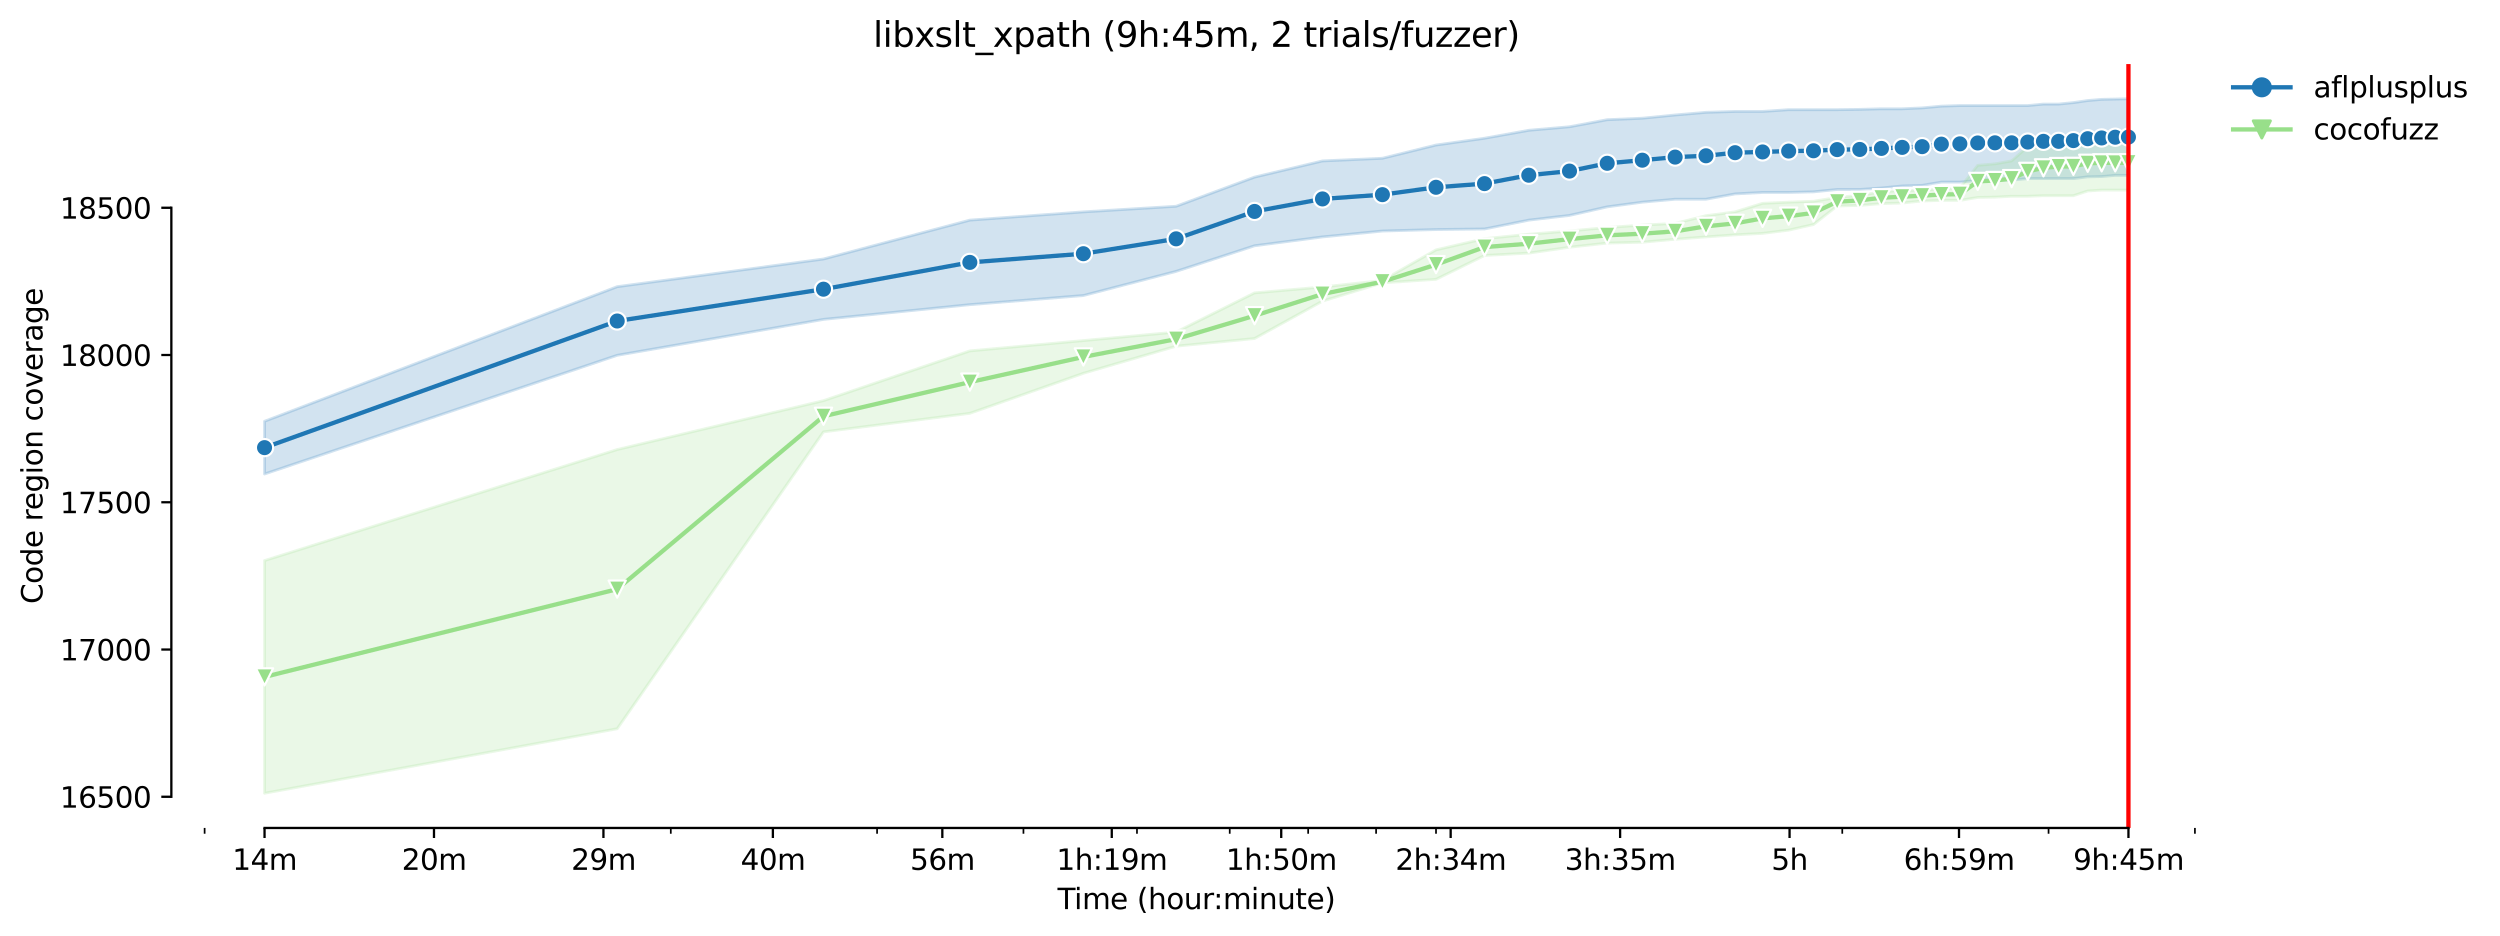<?xml version="1.0" encoding="utf-8" standalone="no"?>
<!DOCTYPE svg PUBLIC "-//W3C//DTD SVG 1.1//EN"
  "http://www.w3.org/Graphics/SVG/1.1/DTD/svg11.dtd">
<svg height="325.986pt" version="1.1" viewBox="0 0 870.904 325.986" width="870.904pt" xmlns="http://www.w3.org/2000/svg" xmlns:xlink="http://www.w3.org/1999/xlink">
 <defs>
  <style type="text/css">*{stroke-linecap:butt;stroke-linejoin:round;}</style>
 </defs>
 <g id="figure_1">
  <g id="patch_1">
   <path d="M 0 325.986 
L 870.904 325.986 
L 870.904 0 
L 0 0 
z
" style="fill:#ffffff;"/>
  </g>
  <g id="axes_1">
   <g id="patch_2">
    <path d="M 59.691 288.43 
L 773.931 288.43 
L 773.931 22.318 
L 59.691 22.318 
z
" style="fill:#ffffff;"/>
   </g>
   <g id="PolyCollection_1">
    <defs>
     <path d="M 92.156 -179.23 
L 92.156 -160.866 
L 215.006 -202.212 
L 286.868 -214.728 
L 337.855 -219.858 
L 377.404 -223.039 
L 409.717 -231.451 
L 437.038 -240.377 
L 460.705 -243.455 
L 481.58 -245.507 
L 500.253 -246.02 
L 517.146 -246.225 
L 532.567 -249.303 
L 546.753 -250.944 
L 559.888 -253.92 
L 572.116 -255.561 
L 583.554 -256.587 
L 594.299 -256.587 
L 604.429 -258.434 
L 614.012 -258.947 
L 623.103 -258.947 
L 631.75 -259.152 
L 639.995 -259.973 
L 647.873 -259.973 
L 655.416 -260.486 
L 662.652 -261.204 
L 669.603 -261.409 
L 676.292 -262.538 
L 682.737 -262.538 
L 688.957 -263.153 
L 694.965 -263.256 
L 700.777 -263.256 
L 706.404 -263.769 
L 711.857 -263.769 
L 717.148 -263.769 
L 722.286 -263.769 
L 727.279 -264.384 
L 732.135 -264.487 
L 736.861 -264.897 
L 741.465 -264.897 
L 741.465 -291.572 
L 741.465 -291.572 
L 736.861 -291.47 
L 732.135 -291.367 
L 727.279 -290.957 
L 722.286 -290.239 
L 717.148 -289.726 
L 711.857 -289.726 
L 706.404 -289.213 
L 700.777 -289.213 
L 694.965 -289.213 
L 688.957 -289.213 
L 682.737 -289.213 
L 676.292 -289.007 
L 669.603 -288.392 
L 662.652 -288.084 
L 655.416 -288.084 
L 647.873 -287.879 
L 639.995 -287.776 
L 631.75 -287.776 
L 623.103 -287.776 
L 614.012 -287.161 
L 604.429 -287.161 
L 594.299 -286.853 
L 583.554 -285.93 
L 572.116 -284.801 
L 559.888 -284.288 
L 546.753 -281.826 
L 532.567 -280.595 
L 517.146 -277.824 
L 500.253 -275.465 
L 481.58 -270.848 
L 460.705 -269.925 
L 437.038 -264.282 
L 409.717 -254.125 
L 377.404 -252.176 
L 337.855 -249.303 
L 286.868 -235.76 
L 215.006 -226.116 
L 92.156 -179.23 
z
" id="mfafe25fb66" style="stroke:#1f77b4;stroke-opacity:0.2;"/>
    </defs>
    <g clip-path="url(#pd3dbb20599)">
     <use style="fill:#1f77b4;fill-opacity:0.2;stroke:#1f77b4;stroke-opacity:0.2;" x="0" xlink:href="#mfafe25fb66" y="325.986"/>
    </g>
   </g>
   <g id="PolyCollection_2">
    <defs>
     <path d="M 92.156 -130.703 
L 92.156 -49.652 
L 215.006 -72.121 
L 286.868 -175.537 
L 337.855 -182 
L 377.404 -195.953 
L 409.717 -205.392 
L 437.038 -208.06 
L 460.705 -221.089 
L 481.58 -227.45 
L 500.253 -228.681 
L 517.146 -236.991 
L 532.567 -237.812 
L 546.753 -239.864 
L 559.888 -241.3 
L 572.116 -241.608 
L 583.554 -242.634 
L 594.299 -243.455 
L 604.429 -244.173 
L 614.012 -244.686 
L 623.103 -245.815 
L 631.75 -247.764 
L 639.995 -254.228 
L 647.873 -254.433 
L 655.416 -255.048 
L 662.652 -255.253 
L 669.603 -255.972 
L 676.292 -256.177 
L 682.737 -256.177 
L 688.957 -257.203 
L 694.965 -257.305 
L 700.777 -257.613 
L 706.404 -257.613 
L 711.857 -257.818 
L 717.148 -257.818 
L 722.286 -257.818 
L 727.279 -259.46 
L 732.135 -259.768 
L 736.861 -259.768 
L 741.465 -259.768 
L 741.465 -278.85 
L 741.465 -278.85 
L 736.861 -278.748 
L 732.135 -278.748 
L 727.279 -278.748 
L 722.286 -278.235 
L 717.148 -278.132 
L 711.857 -277.209 
L 706.404 -274.952 
L 700.777 -269.925 
L 694.965 -268.899 
L 688.957 -268.386 
L 682.737 -260.486 
L 676.292 -260.281 
L 669.603 -259.665 
L 662.652 -259.665 
L 655.416 -259.152 
L 647.873 -257.921 
L 639.995 -257.203 
L 631.75 -255.869 
L 623.103 -255.561 
L 614.012 -255.151 
L 604.429 -252.176 
L 594.299 -250.842 
L 583.554 -248.174 
L 572.116 -247.559 
L 559.888 -246.738 
L 546.753 -245.507 
L 532.567 -244.378 
L 517.146 -242.839 
L 500.253 -238.941 
L 481.58 -228.271 
L 460.705 -226.014 
L 437.038 -223.962 
L 409.717 -210.317 
L 377.404 -207.341 
L 337.855 -203.751 
L 286.868 -186.412 
L 215.006 -169.381 
L 92.156 -130.703 
z
" id="m1e13f6f306" style="stroke:#98df8a;stroke-opacity:0.2;"/>
    </defs>
    <g clip-path="url(#pd3dbb20599)">
     <use style="fill:#98df8a;fill-opacity:0.2;stroke:#98df8a;stroke-opacity:0.2;" x="0" xlink:href="#m1e13f6f306" y="325.986"/>
    </g>
   </g>
   <g id="matplotlib.axis_1">
    <g id="xtick_1">
     <g id="line2d_1">
      <defs>
       <path d="M 0 0 
L 0 3.5 
" id="m4ca63a2139" style="stroke:#000000;stroke-width:0.8;"/>
      </defs>
      <g>
       <use style="stroke:#000000;stroke-width:0.8;" x="92.156" xlink:href="#m4ca63a2139" y="288.43"/>
      </g>
     </g>
     <g id="text_1">
      <!-- 14m -->
      <g transform="translate(80.923 303.029)scale(0.1 -0.1)">
       <defs>
        <path d="M 794 531 
L 1825 531 
L 1825 4091 
L 703 3866 
L 703 4441 
L 1819 4666 
L 2450 4666 
L 2450 531 
L 3481 531 
L 3481 0 
L 794 0 
L 794 531 
z
" id="DejaVuSans-31" transform="scale(0.016)"/>
        <path d="M 2419 4116 
L 825 1625 
L 2419 1625 
L 2419 4116 
z
M 2253 4666 
L 3047 4666 
L 3047 1625 
L 3713 1625 
L 3713 1100 
L 3047 1100 
L 3047 0 
L 2419 0 
L 2419 1100 
L 313 1100 
L 313 1709 
L 2253 4666 
z
" id="DejaVuSans-34" transform="scale(0.016)"/>
        <path d="M 3328 2828 
Q 3544 3216 3844 3400 
Q 4144 3584 4550 3584 
Q 5097 3584 5394 3201 
Q 5691 2819 5691 2113 
L 5691 0 
L 5113 0 
L 5113 2094 
Q 5113 2597 4934 2840 
Q 4756 3084 4391 3084 
Q 3944 3084 3684 2787 
Q 3425 2491 3425 1978 
L 3425 0 
L 2847 0 
L 2847 2094 
Q 2847 2600 2669 2842 
Q 2491 3084 2119 3084 
Q 1678 3084 1418 2786 
Q 1159 2488 1159 1978 
L 1159 0 
L 581 0 
L 581 3500 
L 1159 3500 
L 1159 2956 
Q 1356 3278 1631 3431 
Q 1906 3584 2284 3584 
Q 2666 3584 2933 3390 
Q 3200 3197 3328 2828 
z
" id="DejaVuSans-6d" transform="scale(0.016)"/>
       </defs>
       <use xlink:href="#DejaVuSans-31"/>
       <use x="63.623" xlink:href="#DejaVuSans-34"/>
       <use x="127.246" xlink:href="#DejaVuSans-6d"/>
      </g>
     </g>
    </g>
    <g id="xtick_2">
     <g id="line2d_2">
      <g>
       <use style="stroke:#000000;stroke-width:0.8;" x="151.185" xlink:href="#m4ca63a2139" y="288.43"/>
      </g>
     </g>
     <g id="text_2">
      <!-- 20m -->
      <g transform="translate(139.952 303.029)scale(0.1 -0.1)">
       <defs>
        <path d="M 1228 531 
L 3431 531 
L 3431 0 
L 469 0 
L 469 531 
Q 828 903 1448 1529 
Q 2069 2156 2228 2338 
Q 2531 2678 2651 2914 
Q 2772 3150 2772 3378 
Q 2772 3750 2511 3984 
Q 2250 4219 1831 4219 
Q 1534 4219 1204 4116 
Q 875 4013 500 3803 
L 500 4441 
Q 881 4594 1212 4672 
Q 1544 4750 1819 4750 
Q 2544 4750 2975 4387 
Q 3406 4025 3406 3419 
Q 3406 3131 3298 2873 
Q 3191 2616 2906 2266 
Q 2828 2175 2409 1742 
Q 1991 1309 1228 531 
z
" id="DejaVuSans-32" transform="scale(0.016)"/>
        <path d="M 2034 4250 
Q 1547 4250 1301 3770 
Q 1056 3291 1056 2328 
Q 1056 1369 1301 889 
Q 1547 409 2034 409 
Q 2525 409 2770 889 
Q 3016 1369 3016 2328 
Q 3016 3291 2770 3770 
Q 2525 4250 2034 4250 
z
M 2034 4750 
Q 2819 4750 3233 4129 
Q 3647 3509 3647 2328 
Q 3647 1150 3233 529 
Q 2819 -91 2034 -91 
Q 1250 -91 836 529 
Q 422 1150 422 2328 
Q 422 3509 836 4129 
Q 1250 4750 2034 4750 
z
" id="DejaVuSans-30" transform="scale(0.016)"/>
       </defs>
       <use xlink:href="#DejaVuSans-32"/>
       <use x="63.623" xlink:href="#DejaVuSans-30"/>
       <use x="127.246" xlink:href="#DejaVuSans-6d"/>
      </g>
     </g>
    </g>
    <g id="xtick_3">
     <g id="line2d_3">
      <g>
       <use style="stroke:#000000;stroke-width:0.8;" x="210.213" xlink:href="#m4ca63a2139" y="288.43"/>
      </g>
     </g>
     <g id="text_3">
      <!-- 29m -->
      <g transform="translate(198.98 303.029)scale(0.1 -0.1)">
       <defs>
        <path d="M 703 97 
L 703 672 
Q 941 559 1184 500 
Q 1428 441 1663 441 
Q 2288 441 2617 861 
Q 2947 1281 2994 2138 
Q 2813 1869 2534 1725 
Q 2256 1581 1919 1581 
Q 1219 1581 811 2004 
Q 403 2428 403 3163 
Q 403 3881 828 4315 
Q 1253 4750 1959 4750 
Q 2769 4750 3195 4129 
Q 3622 3509 3622 2328 
Q 3622 1225 3098 567 
Q 2575 -91 1691 -91 
Q 1453 -91 1209 -44 
Q 966 3 703 97 
z
M 1959 2075 
Q 2384 2075 2632 2365 
Q 2881 2656 2881 3163 
Q 2881 3666 2632 3958 
Q 2384 4250 1959 4250 
Q 1534 4250 1286 3958 
Q 1038 3666 1038 3163 
Q 1038 2656 1286 2365 
Q 1534 2075 1959 2075 
z
" id="DejaVuSans-39" transform="scale(0.016)"/>
       </defs>
       <use xlink:href="#DejaVuSans-32"/>
       <use x="63.623" xlink:href="#DejaVuSans-39"/>
       <use x="127.246" xlink:href="#DejaVuSans-6d"/>
      </g>
     </g>
    </g>
    <g id="xtick_4">
     <g id="line2d_4">
      <g>
       <use style="stroke:#000000;stroke-width:0.8;" x="269.242" xlink:href="#m4ca63a2139" y="288.43"/>
      </g>
     </g>
     <g id="text_4">
      <!-- 40m -->
      <g transform="translate(258.009 303.029)scale(0.1 -0.1)">
       <use xlink:href="#DejaVuSans-34"/>
       <use x="63.623" xlink:href="#DejaVuSans-30"/>
       <use x="127.246" xlink:href="#DejaVuSans-6d"/>
      </g>
     </g>
    </g>
    <g id="xtick_5">
     <g id="line2d_5">
      <g>
       <use style="stroke:#000000;stroke-width:0.8;" x="328.27" xlink:href="#m4ca63a2139" y="288.43"/>
      </g>
     </g>
     <g id="text_5">
      <!-- 56m -->
      <g transform="translate(317.038 303.029)scale(0.1 -0.1)">
       <defs>
        <path d="M 691 4666 
L 3169 4666 
L 3169 4134 
L 1269 4134 
L 1269 2991 
Q 1406 3038 1543 3061 
Q 1681 3084 1819 3084 
Q 2600 3084 3056 2656 
Q 3513 2228 3513 1497 
Q 3513 744 3044 326 
Q 2575 -91 1722 -91 
Q 1428 -91 1123 -41 
Q 819 9 494 109 
L 494 744 
Q 775 591 1075 516 
Q 1375 441 1709 441 
Q 2250 441 2565 725 
Q 2881 1009 2881 1497 
Q 2881 1984 2565 2268 
Q 2250 2553 1709 2553 
Q 1456 2553 1204 2497 
Q 953 2441 691 2322 
L 691 4666 
z
" id="DejaVuSans-35" transform="scale(0.016)"/>
        <path d="M 2113 2584 
Q 1688 2584 1439 2293 
Q 1191 2003 1191 1497 
Q 1191 994 1439 701 
Q 1688 409 2113 409 
Q 2538 409 2786 701 
Q 3034 994 3034 1497 
Q 3034 2003 2786 2293 
Q 2538 2584 2113 2584 
z
M 3366 4563 
L 3366 3988 
Q 3128 4100 2886 4159 
Q 2644 4219 2406 4219 
Q 1781 4219 1451 3797 
Q 1122 3375 1075 2522 
Q 1259 2794 1537 2939 
Q 1816 3084 2150 3084 
Q 2853 3084 3261 2657 
Q 3669 2231 3669 1497 
Q 3669 778 3244 343 
Q 2819 -91 2113 -91 
Q 1303 -91 875 529 
Q 447 1150 447 2328 
Q 447 3434 972 4092 
Q 1497 4750 2381 4750 
Q 2619 4750 2861 4703 
Q 3103 4656 3366 4563 
z
" id="DejaVuSans-36" transform="scale(0.016)"/>
       </defs>
       <use xlink:href="#DejaVuSans-35"/>
       <use x="63.623" xlink:href="#DejaVuSans-36"/>
       <use x="127.246" xlink:href="#DejaVuSans-6d"/>
      </g>
     </g>
    </g>
    <g id="xtick_6">
     <g id="line2d_6">
      <g>
       <use style="stroke:#000000;stroke-width:0.8;" x="387.299" xlink:href="#m4ca63a2139" y="288.43"/>
      </g>
     </g>
     <g id="text_6">
      <!-- 1h:19m -->
      <g transform="translate(368.032 303.029)scale(0.1 -0.1)">
       <defs>
        <path d="M 3513 2113 
L 3513 0 
L 2938 0 
L 2938 2094 
Q 2938 2591 2744 2837 
Q 2550 3084 2163 3084 
Q 1697 3084 1428 2787 
Q 1159 2491 1159 1978 
L 1159 0 
L 581 0 
L 581 4863 
L 1159 4863 
L 1159 2956 
Q 1366 3272 1645 3428 
Q 1925 3584 2291 3584 
Q 2894 3584 3203 3211 
Q 3513 2838 3513 2113 
z
" id="DejaVuSans-68" transform="scale(0.016)"/>
        <path d="M 750 794 
L 1409 794 
L 1409 0 
L 750 0 
L 750 794 
z
M 750 3309 
L 1409 3309 
L 1409 2516 
L 750 2516 
L 750 3309 
z
" id="DejaVuSans-3a" transform="scale(0.016)"/>
       </defs>
       <use xlink:href="#DejaVuSans-31"/>
       <use x="63.623" xlink:href="#DejaVuSans-68"/>
       <use x="127.002" xlink:href="#DejaVuSans-3a"/>
       <use x="160.693" xlink:href="#DejaVuSans-31"/>
       <use x="224.316" xlink:href="#DejaVuSans-39"/>
       <use x="287.939" xlink:href="#DejaVuSans-6d"/>
      </g>
     </g>
    </g>
    <g id="xtick_7">
     <g id="line2d_7">
      <g>
       <use style="stroke:#000000;stroke-width:0.8;" x="446.327" xlink:href="#m4ca63a2139" y="288.43"/>
      </g>
     </g>
     <g id="text_7">
      <!-- 1h:50m -->
      <g transform="translate(427.06 303.029)scale(0.1 -0.1)">
       <use xlink:href="#DejaVuSans-31"/>
       <use x="63.623" xlink:href="#DejaVuSans-68"/>
       <use x="127.002" xlink:href="#DejaVuSans-3a"/>
       <use x="160.693" xlink:href="#DejaVuSans-35"/>
       <use x="224.316" xlink:href="#DejaVuSans-30"/>
       <use x="287.939" xlink:href="#DejaVuSans-6d"/>
      </g>
     </g>
    </g>
    <g id="xtick_8">
     <g id="line2d_8">
      <g>
       <use style="stroke:#000000;stroke-width:0.8;" x="505.356" xlink:href="#m4ca63a2139" y="288.43"/>
      </g>
     </g>
     <g id="text_8">
      <!-- 2h:34m -->
      <g transform="translate(486.089 303.029)scale(0.1 -0.1)">
       <defs>
        <path d="M 2597 2516 
Q 3050 2419 3304 2112 
Q 3559 1806 3559 1356 
Q 3559 666 3084 287 
Q 2609 -91 1734 -91 
Q 1441 -91 1130 -33 
Q 819 25 488 141 
L 488 750 
Q 750 597 1062 519 
Q 1375 441 1716 441 
Q 2309 441 2620 675 
Q 2931 909 2931 1356 
Q 2931 1769 2642 2001 
Q 2353 2234 1838 2234 
L 1294 2234 
L 1294 2753 
L 1863 2753 
Q 2328 2753 2575 2939 
Q 2822 3125 2822 3475 
Q 2822 3834 2567 4026 
Q 2313 4219 1838 4219 
Q 1578 4219 1281 4162 
Q 984 4106 628 3988 
L 628 4550 
Q 988 4650 1302 4700 
Q 1616 4750 1894 4750 
Q 2613 4750 3031 4423 
Q 3450 4097 3450 3541 
Q 3450 3153 3228 2886 
Q 3006 2619 2597 2516 
z
" id="DejaVuSans-33" transform="scale(0.016)"/>
       </defs>
       <use xlink:href="#DejaVuSans-32"/>
       <use x="63.623" xlink:href="#DejaVuSans-68"/>
       <use x="127.002" xlink:href="#DejaVuSans-3a"/>
       <use x="160.693" xlink:href="#DejaVuSans-33"/>
       <use x="224.316" xlink:href="#DejaVuSans-34"/>
       <use x="287.939" xlink:href="#DejaVuSans-6d"/>
      </g>
     </g>
    </g>
    <g id="xtick_9">
     <g id="line2d_9">
      <g>
       <use style="stroke:#000000;stroke-width:0.8;" x="564.385" xlink:href="#m4ca63a2139" y="288.43"/>
      </g>
     </g>
     <g id="text_9">
      <!-- 3h:35m -->
      <g transform="translate(545.117 303.029)scale(0.1 -0.1)">
       <use xlink:href="#DejaVuSans-33"/>
       <use x="63.623" xlink:href="#DejaVuSans-68"/>
       <use x="127.002" xlink:href="#DejaVuSans-3a"/>
       <use x="160.693" xlink:href="#DejaVuSans-33"/>
       <use x="224.316" xlink:href="#DejaVuSans-35"/>
       <use x="287.939" xlink:href="#DejaVuSans-6d"/>
      </g>
     </g>
    </g>
    <g id="xtick_10">
     <g id="line2d_10">
      <g>
       <use style="stroke:#000000;stroke-width:0.8;" x="623.413" xlink:href="#m4ca63a2139" y="288.43"/>
      </g>
     </g>
     <g id="text_10">
      <!-- 5h -->
      <g transform="translate(617.063 303.029)scale(0.1 -0.1)">
       <use xlink:href="#DejaVuSans-35"/>
       <use x="63.623" xlink:href="#DejaVuSans-68"/>
      </g>
     </g>
    </g>
    <g id="xtick_11">
     <g id="line2d_11">
      <g>
       <use style="stroke:#000000;stroke-width:0.8;" x="682.442" xlink:href="#m4ca63a2139" y="288.43"/>
      </g>
     </g>
     <g id="text_11">
      <!-- 6h:59m -->
      <g transform="translate(663.174 303.029)scale(0.1 -0.1)">
       <use xlink:href="#DejaVuSans-36"/>
       <use x="63.623" xlink:href="#DejaVuSans-68"/>
       <use x="127.002" xlink:href="#DejaVuSans-3a"/>
       <use x="160.693" xlink:href="#DejaVuSans-35"/>
       <use x="224.316" xlink:href="#DejaVuSans-39"/>
       <use x="287.939" xlink:href="#DejaVuSans-6d"/>
      </g>
     </g>
    </g>
    <g id="xtick_12">
     <g id="line2d_12">
      <g>
       <use style="stroke:#000000;stroke-width:0.8;" x="741.47" xlink:href="#m4ca63a2139" y="288.43"/>
      </g>
     </g>
     <g id="text_12">
      <!-- 9h:45m -->
      <g transform="translate(722.203 303.029)scale(0.1 -0.1)">
       <use xlink:href="#DejaVuSans-39"/>
       <use x="63.623" xlink:href="#DejaVuSans-68"/>
       <use x="127.002" xlink:href="#DejaVuSans-3a"/>
       <use x="160.693" xlink:href="#DejaVuSans-34"/>
       <use x="224.316" xlink:href="#DejaVuSans-35"/>
       <use x="287.939" xlink:href="#DejaVuSans-6d"/>
      </g>
     </g>
    </g>
    <g id="xtick_13">
     <g id="line2d_13">
      <defs>
       <path d="M 0 0 
L 0 2 
" id="m3ba134fbb2" style="stroke:#000000;stroke-width:0.6;"/>
      </defs>
      <g>
       <use style="stroke:#000000;stroke-width:0.6;" x="71.281" xlink:href="#m3ba134fbb2" y="288.43"/>
      </g>
     </g>
    </g>
    <g id="xtick_14">
     <g id="line2d_14">
      <g>
       <use style="stroke:#000000;stroke-width:0.6;" x="233.679" xlink:href="#m3ba134fbb2" y="288.43"/>
      </g>
     </g>
    </g>
    <g id="xtick_15">
     <g id="line2d_15">
      <g>
       <use style="stroke:#000000;stroke-width:0.6;" x="305.541" xlink:href="#m3ba134fbb2" y="288.43"/>
      </g>
     </g>
    </g>
    <g id="xtick_16">
     <g id="line2d_16">
      <g>
       <use style="stroke:#000000;stroke-width:0.6;" x="356.529" xlink:href="#m3ba134fbb2" y="288.43"/>
      </g>
     </g>
    </g>
    <g id="xtick_17">
     <g id="line2d_17">
      <g>
       <use style="stroke:#000000;stroke-width:0.6;" x="396.077" xlink:href="#m3ba134fbb2" y="288.43"/>
      </g>
     </g>
    </g>
    <g id="xtick_18">
     <g id="line2d_18">
      <g>
       <use style="stroke:#000000;stroke-width:0.6;" x="428.391" xlink:href="#m3ba134fbb2" y="288.43"/>
      </g>
     </g>
    </g>
    <g id="xtick_19">
     <g id="line2d_19">
      <g>
       <use style="stroke:#000000;stroke-width:0.6;" x="455.712" xlink:href="#m3ba134fbb2" y="288.43"/>
      </g>
     </g>
    </g>
    <g id="xtick_20">
     <g id="line2d_20">
      <g>
       <use style="stroke:#000000;stroke-width:0.6;" x="479.378" xlink:href="#m3ba134fbb2" y="288.43"/>
      </g>
     </g>
    </g>
    <g id="xtick_21">
     <g id="line2d_21">
      <g>
       <use style="stroke:#000000;stroke-width:0.6;" x="500.253" xlink:href="#m3ba134fbb2" y="288.43"/>
      </g>
     </g>
    </g>
    <g id="xtick_22">
     <g id="line2d_22">
      <g>
       <use style="stroke:#000000;stroke-width:0.6;" x="641.776" xlink:href="#m3ba134fbb2" y="288.43"/>
      </g>
     </g>
    </g>
    <g id="xtick_23">
     <g id="line2d_23">
      <g>
       <use style="stroke:#000000;stroke-width:0.6;" x="713.639" xlink:href="#m3ba134fbb2" y="288.43"/>
      </g>
     </g>
    </g>
    <g id="xtick_24">
     <g id="line2d_24">
      <g>
       <use style="stroke:#000000;stroke-width:0.6;" x="764.626" xlink:href="#m3ba134fbb2" y="288.43"/>
      </g>
     </g>
    </g>
    <g id="text_13">
     <!-- Time (hour:minute) -->
     <g transform="translate(368.404 316.707)scale(0.1 -0.1)">
      <defs>
       <path d="M -19 4666 
L 3928 4666 
L 3928 4134 
L 2272 4134 
L 2272 0 
L 1638 0 
L 1638 4134 
L -19 4134 
L -19 4666 
z
" id="DejaVuSans-54" transform="scale(0.016)"/>
       <path d="M 603 3500 
L 1178 3500 
L 1178 0 
L 603 0 
L 603 3500 
z
M 603 4863 
L 1178 4863 
L 1178 4134 
L 603 4134 
L 603 4863 
z
" id="DejaVuSans-69" transform="scale(0.016)"/>
       <path d="M 3597 1894 
L 3597 1613 
L 953 1613 
Q 991 1019 1311 708 
Q 1631 397 2203 397 
Q 2534 397 2845 478 
Q 3156 559 3463 722 
L 3463 178 
Q 3153 47 2828 -22 
Q 2503 -91 2169 -91 
Q 1331 -91 842 396 
Q 353 884 353 1716 
Q 353 2575 817 3079 
Q 1281 3584 2069 3584 
Q 2775 3584 3186 3129 
Q 3597 2675 3597 1894 
z
M 3022 2063 
Q 3016 2534 2758 2815 
Q 2500 3097 2075 3097 
Q 1594 3097 1305 2825 
Q 1016 2553 972 2059 
L 3022 2063 
z
" id="DejaVuSans-65" transform="scale(0.016)"/>
       <path id="DejaVuSans-20" transform="scale(0.016)"/>
       <path d="M 1984 4856 
Q 1566 4138 1362 3434 
Q 1159 2731 1159 2009 
Q 1159 1288 1364 580 
Q 1569 -128 1984 -844 
L 1484 -844 
Q 1016 -109 783 600 
Q 550 1309 550 2009 
Q 550 2706 781 3412 
Q 1013 4119 1484 4856 
L 1984 4856 
z
" id="DejaVuSans-28" transform="scale(0.016)"/>
       <path d="M 1959 3097 
Q 1497 3097 1228 2736 
Q 959 2375 959 1747 
Q 959 1119 1226 758 
Q 1494 397 1959 397 
Q 2419 397 2687 759 
Q 2956 1122 2956 1747 
Q 2956 2369 2687 2733 
Q 2419 3097 1959 3097 
z
M 1959 3584 
Q 2709 3584 3137 3096 
Q 3566 2609 3566 1747 
Q 3566 888 3137 398 
Q 2709 -91 1959 -91 
Q 1206 -91 779 398 
Q 353 888 353 1747 
Q 353 2609 779 3096 
Q 1206 3584 1959 3584 
z
" id="DejaVuSans-6f" transform="scale(0.016)"/>
       <path d="M 544 1381 
L 544 3500 
L 1119 3500 
L 1119 1403 
Q 1119 906 1312 657 
Q 1506 409 1894 409 
Q 2359 409 2629 706 
Q 2900 1003 2900 1516 
L 2900 3500 
L 3475 3500 
L 3475 0 
L 2900 0 
L 2900 538 
Q 2691 219 2414 64 
Q 2138 -91 1772 -91 
Q 1169 -91 856 284 
Q 544 659 544 1381 
z
M 1991 3584 
L 1991 3584 
z
" id="DejaVuSans-75" transform="scale(0.016)"/>
       <path d="M 2631 2963 
Q 2534 3019 2420 3045 
Q 2306 3072 2169 3072 
Q 1681 3072 1420 2755 
Q 1159 2438 1159 1844 
L 1159 0 
L 581 0 
L 581 3500 
L 1159 3500 
L 1159 2956 
Q 1341 3275 1631 3429 
Q 1922 3584 2338 3584 
Q 2397 3584 2469 3576 
Q 2541 3569 2628 3553 
L 2631 2963 
z
" id="DejaVuSans-72" transform="scale(0.016)"/>
       <path d="M 3513 2113 
L 3513 0 
L 2938 0 
L 2938 2094 
Q 2938 2591 2744 2837 
Q 2550 3084 2163 3084 
Q 1697 3084 1428 2787 
Q 1159 2491 1159 1978 
L 1159 0 
L 581 0 
L 581 3500 
L 1159 3500 
L 1159 2956 
Q 1366 3272 1645 3428 
Q 1925 3584 2291 3584 
Q 2894 3584 3203 3211 
Q 3513 2838 3513 2113 
z
" id="DejaVuSans-6e" transform="scale(0.016)"/>
       <path d="M 1172 4494 
L 1172 3500 
L 2356 3500 
L 2356 3053 
L 1172 3053 
L 1172 1153 
Q 1172 725 1289 603 
Q 1406 481 1766 481 
L 2356 481 
L 2356 0 
L 1766 0 
Q 1100 0 847 248 
Q 594 497 594 1153 
L 594 3053 
L 172 3053 
L 172 3500 
L 594 3500 
L 594 4494 
L 1172 4494 
z
" id="DejaVuSans-74" transform="scale(0.016)"/>
       <path d="M 513 4856 
L 1013 4856 
Q 1481 4119 1714 3412 
Q 1947 2706 1947 2009 
Q 1947 1309 1714 600 
Q 1481 -109 1013 -844 
L 513 -844 
Q 928 -128 1133 580 
Q 1338 1288 1338 2009 
Q 1338 2731 1133 3434 
Q 928 4138 513 4856 
z
" id="DejaVuSans-29" transform="scale(0.016)"/>
      </defs>
      <use xlink:href="#DejaVuSans-54"/>
      <use x="57.959" xlink:href="#DejaVuSans-69"/>
      <use x="85.742" xlink:href="#DejaVuSans-6d"/>
      <use x="183.154" xlink:href="#DejaVuSans-65"/>
      <use x="244.678" xlink:href="#DejaVuSans-20"/>
      <use x="276.465" xlink:href="#DejaVuSans-28"/>
      <use x="315.479" xlink:href="#DejaVuSans-68"/>
      <use x="378.857" xlink:href="#DejaVuSans-6f"/>
      <use x="440.039" xlink:href="#DejaVuSans-75"/>
      <use x="503.418" xlink:href="#DejaVuSans-72"/>
      <use x="542.781" xlink:href="#DejaVuSans-3a"/>
      <use x="576.473" xlink:href="#DejaVuSans-6d"/>
      <use x="673.885" xlink:href="#DejaVuSans-69"/>
      <use x="701.668" xlink:href="#DejaVuSans-6e"/>
      <use x="765.047" xlink:href="#DejaVuSans-75"/>
      <use x="828.426" xlink:href="#DejaVuSans-74"/>
      <use x="867.635" xlink:href="#DejaVuSans-65"/>
      <use x="929.158" xlink:href="#DejaVuSans-29"/>
     </g>
    </g>
   </g>
   <g id="matplotlib.axis_2">
    <g id="ytick_1">
     <g id="line2d_25">
      <defs>
       <path d="M 0 0 
L -3.5 0 
" id="mc98785bfe0" style="stroke:#000000;stroke-width:0.8;"/>
      </defs>
      <g>
       <use style="stroke:#000000;stroke-width:0.8;" x="59.691" xlink:href="#mc98785bfe0" y="277.565"/>
      </g>
     </g>
     <g id="text_14">
      <!-- 16500 -->
      <g transform="translate(20.878 281.364)scale(0.1 -0.1)">
       <use xlink:href="#DejaVuSans-31"/>
       <use x="63.623" xlink:href="#DejaVuSans-36"/>
       <use x="127.246" xlink:href="#DejaVuSans-35"/>
       <use x="190.869" xlink:href="#DejaVuSans-30"/>
       <use x="254.492" xlink:href="#DejaVuSans-30"/>
      </g>
     </g>
    </g>
    <g id="ytick_2">
     <g id="line2d_26">
      <g>
       <use style="stroke:#000000;stroke-width:0.8;" x="59.691" xlink:href="#mc98785bfe0" y="226.268"/>
      </g>
     </g>
     <g id="text_15">
      <!-- 17000 -->
      <g transform="translate(20.878 230.067)scale(0.1 -0.1)">
       <defs>
        <path d="M 525 4666 
L 3525 4666 
L 3525 4397 
L 1831 0 
L 1172 0 
L 2766 4134 
L 525 4134 
L 525 4666 
z
" id="DejaVuSans-37" transform="scale(0.016)"/>
       </defs>
       <use xlink:href="#DejaVuSans-31"/>
       <use x="63.623" xlink:href="#DejaVuSans-37"/>
       <use x="127.246" xlink:href="#DejaVuSans-30"/>
       <use x="190.869" xlink:href="#DejaVuSans-30"/>
       <use x="254.492" xlink:href="#DejaVuSans-30"/>
      </g>
     </g>
    </g>
    <g id="ytick_3">
     <g id="line2d_27">
      <g>
       <use style="stroke:#000000;stroke-width:0.8;" x="59.691" xlink:href="#mc98785bfe0" y="174.97"/>
      </g>
     </g>
     <g id="text_16">
      <!-- 17500 -->
      <g transform="translate(20.878 178.769)scale(0.1 -0.1)">
       <use xlink:href="#DejaVuSans-31"/>
       <use x="63.623" xlink:href="#DejaVuSans-37"/>
       <use x="127.246" xlink:href="#DejaVuSans-35"/>
       <use x="190.869" xlink:href="#DejaVuSans-30"/>
       <use x="254.492" xlink:href="#DejaVuSans-30"/>
      </g>
     </g>
    </g>
    <g id="ytick_4">
     <g id="line2d_28">
      <g>
       <use style="stroke:#000000;stroke-width:0.8;" x="59.691" xlink:href="#mc98785bfe0" y="123.672"/>
      </g>
     </g>
     <g id="text_17">
      <!-- 18000 -->
      <g transform="translate(20.878 127.471)scale(0.1 -0.1)">
       <defs>
        <path d="M 2034 2216 
Q 1584 2216 1326 1975 
Q 1069 1734 1069 1313 
Q 1069 891 1326 650 
Q 1584 409 2034 409 
Q 2484 409 2743 651 
Q 3003 894 3003 1313 
Q 3003 1734 2745 1975 
Q 2488 2216 2034 2216 
z
M 1403 2484 
Q 997 2584 770 2862 
Q 544 3141 544 3541 
Q 544 4100 942 4425 
Q 1341 4750 2034 4750 
Q 2731 4750 3128 4425 
Q 3525 4100 3525 3541 
Q 3525 3141 3298 2862 
Q 3072 2584 2669 2484 
Q 3125 2378 3379 2068 
Q 3634 1759 3634 1313 
Q 3634 634 3220 271 
Q 2806 -91 2034 -91 
Q 1263 -91 848 271 
Q 434 634 434 1313 
Q 434 1759 690 2068 
Q 947 2378 1403 2484 
z
M 1172 3481 
Q 1172 3119 1398 2916 
Q 1625 2713 2034 2713 
Q 2441 2713 2670 2916 
Q 2900 3119 2900 3481 
Q 2900 3844 2670 4047 
Q 2441 4250 2034 4250 
Q 1625 4250 1398 4047 
Q 1172 3844 1172 3481 
z
" id="DejaVuSans-38" transform="scale(0.016)"/>
       </defs>
       <use xlink:href="#DejaVuSans-31"/>
       <use x="63.623" xlink:href="#DejaVuSans-38"/>
       <use x="127.246" xlink:href="#DejaVuSans-30"/>
       <use x="190.869" xlink:href="#DejaVuSans-30"/>
       <use x="254.492" xlink:href="#DejaVuSans-30"/>
      </g>
     </g>
    </g>
    <g id="ytick_5">
     <g id="line2d_29">
      <g>
       <use style="stroke:#000000;stroke-width:0.8;" x="59.691" xlink:href="#mc98785bfe0" y="72.374"/>
      </g>
     </g>
     <g id="text_18">
      <!-- 18500 -->
      <g transform="translate(20.878 76.174)scale(0.1 -0.1)">
       <use xlink:href="#DejaVuSans-31"/>
       <use x="63.623" xlink:href="#DejaVuSans-38"/>
       <use x="127.246" xlink:href="#DejaVuSans-35"/>
       <use x="190.869" xlink:href="#DejaVuSans-30"/>
       <use x="254.492" xlink:href="#DejaVuSans-30"/>
      </g>
     </g>
    </g>
    <g id="text_19">
     <!-- Code region coverage -->
     <g transform="translate(14.798 210.38)rotate(-90)scale(0.1 -0.1)">
      <defs>
       <path d="M 4122 4306 
L 4122 3641 
Q 3803 3938 3442 4084 
Q 3081 4231 2675 4231 
Q 1875 4231 1450 3742 
Q 1025 3253 1025 2328 
Q 1025 1406 1450 917 
Q 1875 428 2675 428 
Q 3081 428 3442 575 
Q 3803 722 4122 1019 
L 4122 359 
Q 3791 134 3420 21 
Q 3050 -91 2638 -91 
Q 1578 -91 968 557 
Q 359 1206 359 2328 
Q 359 3453 968 4101 
Q 1578 4750 2638 4750 
Q 3056 4750 3426 4639 
Q 3797 4528 4122 4306 
z
" id="DejaVuSans-43" transform="scale(0.016)"/>
       <path d="M 2906 2969 
L 2906 4863 
L 3481 4863 
L 3481 0 
L 2906 0 
L 2906 525 
Q 2725 213 2448 61 
Q 2172 -91 1784 -91 
Q 1150 -91 751 415 
Q 353 922 353 1747 
Q 353 2572 751 3078 
Q 1150 3584 1784 3584 
Q 2172 3584 2448 3432 
Q 2725 3281 2906 2969 
z
M 947 1747 
Q 947 1113 1208 752 
Q 1469 391 1925 391 
Q 2381 391 2643 752 
Q 2906 1113 2906 1747 
Q 2906 2381 2643 2742 
Q 2381 3103 1925 3103 
Q 1469 3103 1208 2742 
Q 947 2381 947 1747 
z
" id="DejaVuSans-64" transform="scale(0.016)"/>
       <path d="M 2906 1791 
Q 2906 2416 2648 2759 
Q 2391 3103 1925 3103 
Q 1463 3103 1205 2759 
Q 947 2416 947 1791 
Q 947 1169 1205 825 
Q 1463 481 1925 481 
Q 2391 481 2648 825 
Q 2906 1169 2906 1791 
z
M 3481 434 
Q 3481 -459 3084 -895 
Q 2688 -1331 1869 -1331 
Q 1566 -1331 1297 -1286 
Q 1028 -1241 775 -1147 
L 775 -588 
Q 1028 -725 1275 -790 
Q 1522 -856 1778 -856 
Q 2344 -856 2625 -561 
Q 2906 -266 2906 331 
L 2906 616 
Q 2728 306 2450 153 
Q 2172 0 1784 0 
Q 1141 0 747 490 
Q 353 981 353 1791 
Q 353 2603 747 3093 
Q 1141 3584 1784 3584 
Q 2172 3584 2450 3431 
Q 2728 3278 2906 2969 
L 2906 3500 
L 3481 3500 
L 3481 434 
z
" id="DejaVuSans-67" transform="scale(0.016)"/>
       <path d="M 3122 3366 
L 3122 2828 
Q 2878 2963 2633 3030 
Q 2388 3097 2138 3097 
Q 1578 3097 1268 2742 
Q 959 2388 959 1747 
Q 959 1106 1268 751 
Q 1578 397 2138 397 
Q 2388 397 2633 464 
Q 2878 531 3122 666 
L 3122 134 
Q 2881 22 2623 -34 
Q 2366 -91 2075 -91 
Q 1284 -91 818 406 
Q 353 903 353 1747 
Q 353 2603 823 3093 
Q 1294 3584 2113 3584 
Q 2378 3584 2631 3529 
Q 2884 3475 3122 3366 
z
" id="DejaVuSans-63" transform="scale(0.016)"/>
       <path d="M 191 3500 
L 800 3500 
L 1894 563 
L 2988 3500 
L 3597 3500 
L 2284 0 
L 1503 0 
L 191 3500 
z
" id="DejaVuSans-76" transform="scale(0.016)"/>
       <path d="M 2194 1759 
Q 1497 1759 1228 1600 
Q 959 1441 959 1056 
Q 959 750 1161 570 
Q 1363 391 1709 391 
Q 2188 391 2477 730 
Q 2766 1069 2766 1631 
L 2766 1759 
L 2194 1759 
z
M 3341 1997 
L 3341 0 
L 2766 0 
L 2766 531 
Q 2569 213 2275 61 
Q 1981 -91 1556 -91 
Q 1019 -91 701 211 
Q 384 513 384 1019 
Q 384 1609 779 1909 
Q 1175 2209 1959 2209 
L 2766 2209 
L 2766 2266 
Q 2766 2663 2505 2880 
Q 2244 3097 1772 3097 
Q 1472 3097 1187 3025 
Q 903 2953 641 2809 
L 641 3341 
Q 956 3463 1253 3523 
Q 1550 3584 1831 3584 
Q 2591 3584 2966 3190 
Q 3341 2797 3341 1997 
z
" id="DejaVuSans-61" transform="scale(0.016)"/>
      </defs>
      <use xlink:href="#DejaVuSans-43"/>
      <use x="69.824" xlink:href="#DejaVuSans-6f"/>
      <use x="131.006" xlink:href="#DejaVuSans-64"/>
      <use x="194.482" xlink:href="#DejaVuSans-65"/>
      <use x="256.006" xlink:href="#DejaVuSans-20"/>
      <use x="287.793" xlink:href="#DejaVuSans-72"/>
      <use x="326.656" xlink:href="#DejaVuSans-65"/>
      <use x="388.18" xlink:href="#DejaVuSans-67"/>
      <use x="451.656" xlink:href="#DejaVuSans-69"/>
      <use x="479.439" xlink:href="#DejaVuSans-6f"/>
      <use x="540.621" xlink:href="#DejaVuSans-6e"/>
      <use x="604" xlink:href="#DejaVuSans-20"/>
      <use x="635.787" xlink:href="#DejaVuSans-63"/>
      <use x="690.768" xlink:href="#DejaVuSans-6f"/>
      <use x="751.949" xlink:href="#DejaVuSans-76"/>
      <use x="811.129" xlink:href="#DejaVuSans-65"/>
      <use x="872.652" xlink:href="#DejaVuSans-72"/>
      <use x="913.766" xlink:href="#DejaVuSans-61"/>
      <use x="975.045" xlink:href="#DejaVuSans-67"/>
      <use x="1038.521" xlink:href="#DejaVuSans-65"/>
     </g>
    </g>
   </g>
   <g id="line2d_30">
    <path clip-path="url(#pd3dbb20599)" d="M 92.156 155.938 
L 215.006 111.822 
L 286.868 100.742 
L 337.855 91.406 
L 377.404 88.379 
L 409.717 83.198 
L 437.038 73.657 
L 460.705 69.297 
L 481.58 67.809 
L 500.253 65.244 
L 517.146 63.962 
L 532.567 61.038 
L 546.753 59.601 
L 559.888 56.883 
L 572.116 55.805 
L 583.554 54.728 
L 594.299 54.266 
L 604.429 53.189 
L 614.012 52.933 
L 623.103 52.625 
L 631.75 52.522 
L 639.995 52.112 
L 647.873 52.061 
L 655.416 51.701 
L 662.652 51.342 
L 669.603 51.086 
L 676.292 50.214 
L 682.737 50.111 
L 688.957 49.803 
L 694.965 49.752 
L 700.777 49.752 
L 706.404 49.496 
L 711.857 49.239 
L 717.148 49.239 
L 722.286 48.983 
L 727.279 48.316 
L 732.135 48.059 
L 736.861 47.803 
L 741.465 47.752 
" style="fill:none;stroke:#1f77b4;stroke-linecap:square;stroke-width:1.5;"/>
    <defs>
     <path d="M 0 3 
C 0.796 3 1.559 2.684 2.121 2.121 
C 2.684 1.559 3 0.796 3 0 
C 3 -0.796 2.684 -1.559 2.121 -2.121 
C 1.559 -2.684 0.796 -3 0 -3 
C -0.796 -3 -1.559 -2.684 -2.121 -2.121 
C -2.684 -1.559 -3 -0.796 -3 0 
C -3 0.796 -2.684 1.559 -2.121 2.121 
C -1.559 2.684 -0.796 3 0 3 
z
" id="mc488c6da62" style="stroke:#ffffff;stroke-width:0.75;"/>
    </defs>
    <g clip-path="url(#pd3dbb20599)">
     <use style="fill:#1f77b4;stroke:#ffffff;stroke-width:0.75;" x="92.156" xlink:href="#mc488c6da62" y="155.938"/>
     <use style="fill:#1f77b4;stroke:#ffffff;stroke-width:0.75;" x="215.006" xlink:href="#mc488c6da62" y="111.822"/>
     <use style="fill:#1f77b4;stroke:#ffffff;stroke-width:0.75;" x="286.868" xlink:href="#mc488c6da62" y="100.742"/>
     <use style="fill:#1f77b4;stroke:#ffffff;stroke-width:0.75;" x="337.855" xlink:href="#mc488c6da62" y="91.406"/>
     <use style="fill:#1f77b4;stroke:#ffffff;stroke-width:0.75;" x="377.404" xlink:href="#mc488c6da62" y="88.379"/>
     <use style="fill:#1f77b4;stroke:#ffffff;stroke-width:0.75;" x="409.717" xlink:href="#mc488c6da62" y="83.198"/>
     <use style="fill:#1f77b4;stroke:#ffffff;stroke-width:0.75;" x="437.038" xlink:href="#mc488c6da62" y="73.657"/>
     <use style="fill:#1f77b4;stroke:#ffffff;stroke-width:0.75;" x="460.705" xlink:href="#mc488c6da62" y="69.297"/>
     <use style="fill:#1f77b4;stroke:#ffffff;stroke-width:0.75;" x="481.58" xlink:href="#mc488c6da62" y="67.809"/>
     <use style="fill:#1f77b4;stroke:#ffffff;stroke-width:0.75;" x="500.253" xlink:href="#mc488c6da62" y="65.244"/>
     <use style="fill:#1f77b4;stroke:#ffffff;stroke-width:0.75;" x="517.146" xlink:href="#mc488c6da62" y="63.962"/>
     <use style="fill:#1f77b4;stroke:#ffffff;stroke-width:0.75;" x="532.567" xlink:href="#mc488c6da62" y="61.038"/>
     <use style="fill:#1f77b4;stroke:#ffffff;stroke-width:0.75;" x="546.753" xlink:href="#mc488c6da62" y="59.601"/>
     <use style="fill:#1f77b4;stroke:#ffffff;stroke-width:0.75;" x="559.888" xlink:href="#mc488c6da62" y="56.883"/>
     <use style="fill:#1f77b4;stroke:#ffffff;stroke-width:0.75;" x="572.116" xlink:href="#mc488c6da62" y="55.805"/>
     <use style="fill:#1f77b4;stroke:#ffffff;stroke-width:0.75;" x="583.554" xlink:href="#mc488c6da62" y="54.728"/>
     <use style="fill:#1f77b4;stroke:#ffffff;stroke-width:0.75;" x="594.299" xlink:href="#mc488c6da62" y="54.266"/>
     <use style="fill:#1f77b4;stroke:#ffffff;stroke-width:0.75;" x="604.429" xlink:href="#mc488c6da62" y="53.189"/>
     <use style="fill:#1f77b4;stroke:#ffffff;stroke-width:0.75;" x="614.012" xlink:href="#mc488c6da62" y="52.933"/>
     <use style="fill:#1f77b4;stroke:#ffffff;stroke-width:0.75;" x="623.103" xlink:href="#mc488c6da62" y="52.625"/>
     <use style="fill:#1f77b4;stroke:#ffffff;stroke-width:0.75;" x="631.75" xlink:href="#mc488c6da62" y="52.522"/>
     <use style="fill:#1f77b4;stroke:#ffffff;stroke-width:0.75;" x="639.995" xlink:href="#mc488c6da62" y="52.112"/>
     <use style="fill:#1f77b4;stroke:#ffffff;stroke-width:0.75;" x="647.873" xlink:href="#mc488c6da62" y="52.061"/>
     <use style="fill:#1f77b4;stroke:#ffffff;stroke-width:0.75;" x="655.416" xlink:href="#mc488c6da62" y="51.701"/>
     <use style="fill:#1f77b4;stroke:#ffffff;stroke-width:0.75;" x="662.652" xlink:href="#mc488c6da62" y="51.342"/>
     <use style="fill:#1f77b4;stroke:#ffffff;stroke-width:0.75;" x="669.603" xlink:href="#mc488c6da62" y="51.086"/>
     <use style="fill:#1f77b4;stroke:#ffffff;stroke-width:0.75;" x="676.292" xlink:href="#mc488c6da62" y="50.214"/>
     <use style="fill:#1f77b4;stroke:#ffffff;stroke-width:0.75;" x="682.737" xlink:href="#mc488c6da62" y="50.111"/>
     <use style="fill:#1f77b4;stroke:#ffffff;stroke-width:0.75;" x="688.957" xlink:href="#mc488c6da62" y="49.803"/>
     <use style="fill:#1f77b4;stroke:#ffffff;stroke-width:0.75;" x="694.965" xlink:href="#mc488c6da62" y="49.752"/>
     <use style="fill:#1f77b4;stroke:#ffffff;stroke-width:0.75;" x="700.777" xlink:href="#mc488c6da62" y="49.752"/>
     <use style="fill:#1f77b4;stroke:#ffffff;stroke-width:0.75;" x="706.404" xlink:href="#mc488c6da62" y="49.496"/>
     <use style="fill:#1f77b4;stroke:#ffffff;stroke-width:0.75;" x="711.857" xlink:href="#mc488c6da62" y="49.239"/>
     <use style="fill:#1f77b4;stroke:#ffffff;stroke-width:0.75;" x="717.148" xlink:href="#mc488c6da62" y="49.239"/>
     <use style="fill:#1f77b4;stroke:#ffffff;stroke-width:0.75;" x="722.286" xlink:href="#mc488c6da62" y="48.983"/>
     <use style="fill:#1f77b4;stroke:#ffffff;stroke-width:0.75;" x="727.279" xlink:href="#mc488c6da62" y="48.316"/>
     <use style="fill:#1f77b4;stroke:#ffffff;stroke-width:0.75;" x="732.135" xlink:href="#mc488c6da62" y="48.059"/>
     <use style="fill:#1f77b4;stroke:#ffffff;stroke-width:0.75;" x="736.861" xlink:href="#mc488c6da62" y="47.803"/>
     <use style="fill:#1f77b4;stroke:#ffffff;stroke-width:0.75;" x="741.465" xlink:href="#mc488c6da62" y="47.752"/>
    </g>
   </g>
   <g id="line2d_31">
    <path clip-path="url(#pd3dbb20599)" d="M 92.156 235.809 
L 215.006 205.235 
L 286.868 145.012 
L 337.855 133.111 
L 377.404 124.339 
L 409.717 118.132 
L 437.038 109.976 
L 460.705 102.435 
L 481.58 98.126 
L 500.253 92.175 
L 517.146 86.071 
L 532.567 84.891 
L 546.753 83.301 
L 559.888 81.967 
L 572.116 81.403 
L 583.554 80.582 
L 594.299 78.838 
L 604.429 77.812 
L 614.012 76.068 
L 623.103 75.298 
L 631.75 74.17 
L 639.995 70.271 
L 647.873 69.81 
L 655.416 68.886 
L 662.652 68.527 
L 669.603 68.168 
L 676.292 67.758 
L 682.737 67.655 
L 688.957 63.192 
L 694.965 62.884 
L 700.777 62.217 
L 706.404 59.704 
L 711.857 58.473 
L 717.148 58.011 
L 722.286 57.96 
L 727.279 56.883 
L 732.135 56.729 
L 736.861 56.729 
L 741.465 56.677 
" style="fill:none;stroke:#98df8a;stroke-linecap:square;stroke-width:1.5;"/>
    <defs>
     <path d="M -0 3 
L 3 -3 
L -3 -3 
z
" id="ma8d211c49e" style="stroke:#ffffff;stroke-linejoin:miter;stroke-width:0.75;"/>
    </defs>
    <g clip-path="url(#pd3dbb20599)">
     <use style="fill:#98df8a;stroke:#ffffff;stroke-linejoin:miter;stroke-width:0.75;" x="92.156" xlink:href="#ma8d211c49e" y="235.809"/>
     <use style="fill:#98df8a;stroke:#ffffff;stroke-linejoin:miter;stroke-width:0.75;" x="215.006" xlink:href="#ma8d211c49e" y="205.235"/>
     <use style="fill:#98df8a;stroke:#ffffff;stroke-linejoin:miter;stroke-width:0.75;" x="286.868" xlink:href="#ma8d211c49e" y="145.012"/>
     <use style="fill:#98df8a;stroke:#ffffff;stroke-linejoin:miter;stroke-width:0.75;" x="337.855" xlink:href="#ma8d211c49e" y="133.111"/>
     <use style="fill:#98df8a;stroke:#ffffff;stroke-linejoin:miter;stroke-width:0.75;" x="377.404" xlink:href="#ma8d211c49e" y="124.339"/>
     <use style="fill:#98df8a;stroke:#ffffff;stroke-linejoin:miter;stroke-width:0.75;" x="409.717" xlink:href="#ma8d211c49e" y="118.132"/>
     <use style="fill:#98df8a;stroke:#ffffff;stroke-linejoin:miter;stroke-width:0.75;" x="437.038" xlink:href="#ma8d211c49e" y="109.976"/>
     <use style="fill:#98df8a;stroke:#ffffff;stroke-linejoin:miter;stroke-width:0.75;" x="460.705" xlink:href="#ma8d211c49e" y="102.435"/>
     <use style="fill:#98df8a;stroke:#ffffff;stroke-linejoin:miter;stroke-width:0.75;" x="481.58" xlink:href="#ma8d211c49e" y="98.126"/>
     <use style="fill:#98df8a;stroke:#ffffff;stroke-linejoin:miter;stroke-width:0.75;" x="500.253" xlink:href="#ma8d211c49e" y="92.175"/>
     <use style="fill:#98df8a;stroke:#ffffff;stroke-linejoin:miter;stroke-width:0.75;" x="517.146" xlink:href="#ma8d211c49e" y="86.071"/>
     <use style="fill:#98df8a;stroke:#ffffff;stroke-linejoin:miter;stroke-width:0.75;" x="532.567" xlink:href="#ma8d211c49e" y="84.891"/>
     <use style="fill:#98df8a;stroke:#ffffff;stroke-linejoin:miter;stroke-width:0.75;" x="546.753" xlink:href="#ma8d211c49e" y="83.301"/>
     <use style="fill:#98df8a;stroke:#ffffff;stroke-linejoin:miter;stroke-width:0.75;" x="559.888" xlink:href="#ma8d211c49e" y="81.967"/>
     <use style="fill:#98df8a;stroke:#ffffff;stroke-linejoin:miter;stroke-width:0.75;" x="572.116" xlink:href="#ma8d211c49e" y="81.403"/>
     <use style="fill:#98df8a;stroke:#ffffff;stroke-linejoin:miter;stroke-width:0.75;" x="583.554" xlink:href="#ma8d211c49e" y="80.582"/>
     <use style="fill:#98df8a;stroke:#ffffff;stroke-linejoin:miter;stroke-width:0.75;" x="594.299" xlink:href="#ma8d211c49e" y="78.838"/>
     <use style="fill:#98df8a;stroke:#ffffff;stroke-linejoin:miter;stroke-width:0.75;" x="604.429" xlink:href="#ma8d211c49e" y="77.812"/>
     <use style="fill:#98df8a;stroke:#ffffff;stroke-linejoin:miter;stroke-width:0.75;" x="614.012" xlink:href="#ma8d211c49e" y="76.068"/>
     <use style="fill:#98df8a;stroke:#ffffff;stroke-linejoin:miter;stroke-width:0.75;" x="623.103" xlink:href="#ma8d211c49e" y="75.298"/>
     <use style="fill:#98df8a;stroke:#ffffff;stroke-linejoin:miter;stroke-width:0.75;" x="631.75" xlink:href="#ma8d211c49e" y="74.17"/>
     <use style="fill:#98df8a;stroke:#ffffff;stroke-linejoin:miter;stroke-width:0.75;" x="639.995" xlink:href="#ma8d211c49e" y="70.271"/>
     <use style="fill:#98df8a;stroke:#ffffff;stroke-linejoin:miter;stroke-width:0.75;" x="647.873" xlink:href="#ma8d211c49e" y="69.81"/>
     <use style="fill:#98df8a;stroke:#ffffff;stroke-linejoin:miter;stroke-width:0.75;" x="655.416" xlink:href="#ma8d211c49e" y="68.886"/>
     <use style="fill:#98df8a;stroke:#ffffff;stroke-linejoin:miter;stroke-width:0.75;" x="662.652" xlink:href="#ma8d211c49e" y="68.527"/>
     <use style="fill:#98df8a;stroke:#ffffff;stroke-linejoin:miter;stroke-width:0.75;" x="669.603" xlink:href="#ma8d211c49e" y="68.168"/>
     <use style="fill:#98df8a;stroke:#ffffff;stroke-linejoin:miter;stroke-width:0.75;" x="676.292" xlink:href="#ma8d211c49e" y="67.758"/>
     <use style="fill:#98df8a;stroke:#ffffff;stroke-linejoin:miter;stroke-width:0.75;" x="682.737" xlink:href="#ma8d211c49e" y="67.655"/>
     <use style="fill:#98df8a;stroke:#ffffff;stroke-linejoin:miter;stroke-width:0.75;" x="688.957" xlink:href="#ma8d211c49e" y="63.192"/>
     <use style="fill:#98df8a;stroke:#ffffff;stroke-linejoin:miter;stroke-width:0.75;" x="694.965" xlink:href="#ma8d211c49e" y="62.884"/>
     <use style="fill:#98df8a;stroke:#ffffff;stroke-linejoin:miter;stroke-width:0.75;" x="700.777" xlink:href="#ma8d211c49e" y="62.217"/>
     <use style="fill:#98df8a;stroke:#ffffff;stroke-linejoin:miter;stroke-width:0.75;" x="706.404" xlink:href="#ma8d211c49e" y="59.704"/>
     <use style="fill:#98df8a;stroke:#ffffff;stroke-linejoin:miter;stroke-width:0.75;" x="711.857" xlink:href="#ma8d211c49e" y="58.473"/>
     <use style="fill:#98df8a;stroke:#ffffff;stroke-linejoin:miter;stroke-width:0.75;" x="717.148" xlink:href="#ma8d211c49e" y="58.011"/>
     <use style="fill:#98df8a;stroke:#ffffff;stroke-linejoin:miter;stroke-width:0.75;" x="722.286" xlink:href="#ma8d211c49e" y="57.96"/>
     <use style="fill:#98df8a;stroke:#ffffff;stroke-linejoin:miter;stroke-width:0.75;" x="727.279" xlink:href="#ma8d211c49e" y="56.883"/>
     <use style="fill:#98df8a;stroke:#ffffff;stroke-linejoin:miter;stroke-width:0.75;" x="732.135" xlink:href="#ma8d211c49e" y="56.729"/>
     <use style="fill:#98df8a;stroke:#ffffff;stroke-linejoin:miter;stroke-width:0.75;" x="736.861" xlink:href="#ma8d211c49e" y="56.729"/>
     <use style="fill:#98df8a;stroke:#ffffff;stroke-linejoin:miter;stroke-width:0.75;" x="741.465" xlink:href="#ma8d211c49e" y="56.677"/>
    </g>
   </g>
   <g id="line2d_32"/>
   <g id="line2d_33"/>
   <g id="line2d_34">
    <path clip-path="url(#pd3dbb20599)" d="M 741.465 288.43 
L 741.465 22.318 
" style="fill:none;stroke:#ff0000;stroke-linecap:square;stroke-width:1.5;"/>
   </g>
   <g id="patch_3">
    <path d="M 59.691 277.565 
L 59.691 72.374 
" style="fill:none;stroke:#000000;stroke-linecap:square;stroke-linejoin:miter;stroke-width:0.8;"/>
   </g>
   <g id="patch_4">
    <path d="M 92.156 288.43 
L 741.47 288.43 
" style="fill:none;stroke:#000000;stroke-linecap:square;stroke-linejoin:miter;stroke-width:0.8;"/>
   </g>
   <g id="text_20">
    <!-- libxslt_xpath (9h:45m, 2 trials/fuzzer) -->
    <g transform="translate(304.185 16.318)scale(0.12 -0.12)">
     <defs>
      <path d="M 603 4863 
L 1178 4863 
L 1178 0 
L 603 0 
L 603 4863 
z
" id="DejaVuSans-6c" transform="scale(0.016)"/>
      <path d="M 3116 1747 
Q 3116 2381 2855 2742 
Q 2594 3103 2138 3103 
Q 1681 3103 1420 2742 
Q 1159 2381 1159 1747 
Q 1159 1113 1420 752 
Q 1681 391 2138 391 
Q 2594 391 2855 752 
Q 3116 1113 3116 1747 
z
M 1159 2969 
Q 1341 3281 1617 3432 
Q 1894 3584 2278 3584 
Q 2916 3584 3314 3078 
Q 3713 2572 3713 1747 
Q 3713 922 3314 415 
Q 2916 -91 2278 -91 
Q 1894 -91 1617 61 
Q 1341 213 1159 525 
L 1159 0 
L 581 0 
L 581 4863 
L 1159 4863 
L 1159 2969 
z
" id="DejaVuSans-62" transform="scale(0.016)"/>
      <path d="M 3513 3500 
L 2247 1797 
L 3578 0 
L 2900 0 
L 1881 1375 
L 863 0 
L 184 0 
L 1544 1831 
L 300 3500 
L 978 3500 
L 1906 2253 
L 2834 3500 
L 3513 3500 
z
" id="DejaVuSans-78" transform="scale(0.016)"/>
      <path d="M 2834 3397 
L 2834 2853 
Q 2591 2978 2328 3040 
Q 2066 3103 1784 3103 
Q 1356 3103 1142 2972 
Q 928 2841 928 2578 
Q 928 2378 1081 2264 
Q 1234 2150 1697 2047 
L 1894 2003 
Q 2506 1872 2764 1633 
Q 3022 1394 3022 966 
Q 3022 478 2636 193 
Q 2250 -91 1575 -91 
Q 1294 -91 989 -36 
Q 684 19 347 128 
L 347 722 
Q 666 556 975 473 
Q 1284 391 1588 391 
Q 1994 391 2212 530 
Q 2431 669 2431 922 
Q 2431 1156 2273 1281 
Q 2116 1406 1581 1522 
L 1381 1569 
Q 847 1681 609 1914 
Q 372 2147 372 2553 
Q 372 3047 722 3315 
Q 1072 3584 1716 3584 
Q 2034 3584 2315 3537 
Q 2597 3491 2834 3397 
z
" id="DejaVuSans-73" transform="scale(0.016)"/>
      <path d="M 3263 -1063 
L 3263 -1509 
L -63 -1509 
L -63 -1063 
L 3263 -1063 
z
" id="DejaVuSans-5f" transform="scale(0.016)"/>
      <path d="M 1159 525 
L 1159 -1331 
L 581 -1331 
L 581 3500 
L 1159 3500 
L 1159 2969 
Q 1341 3281 1617 3432 
Q 1894 3584 2278 3584 
Q 2916 3584 3314 3078 
Q 3713 2572 3713 1747 
Q 3713 922 3314 415 
Q 2916 -91 2278 -91 
Q 1894 -91 1617 61 
Q 1341 213 1159 525 
z
M 3116 1747 
Q 3116 2381 2855 2742 
Q 2594 3103 2138 3103 
Q 1681 3103 1420 2742 
Q 1159 2381 1159 1747 
Q 1159 1113 1420 752 
Q 1681 391 2138 391 
Q 2594 391 2855 752 
Q 3116 1113 3116 1747 
z
" id="DejaVuSans-70" transform="scale(0.016)"/>
      <path d="M 750 794 
L 1409 794 
L 1409 256 
L 897 -744 
L 494 -744 
L 750 256 
L 750 794 
z
" id="DejaVuSans-2c" transform="scale(0.016)"/>
      <path d="M 1625 4666 
L 2156 4666 
L 531 -594 
L 0 -594 
L 1625 4666 
z
" id="DejaVuSans-2f" transform="scale(0.016)"/>
      <path d="M 2375 4863 
L 2375 4384 
L 1825 4384 
Q 1516 4384 1395 4259 
Q 1275 4134 1275 3809 
L 1275 3500 
L 2222 3500 
L 2222 3053 
L 1275 3053 
L 1275 0 
L 697 0 
L 697 3053 
L 147 3053 
L 147 3500 
L 697 3500 
L 697 3744 
Q 697 4328 969 4595 
Q 1241 4863 1831 4863 
L 2375 4863 
z
" id="DejaVuSans-66" transform="scale(0.016)"/>
      <path d="M 353 3500 
L 3084 3500 
L 3084 2975 
L 922 459 
L 3084 459 
L 3084 0 
L 275 0 
L 275 525 
L 2438 3041 
L 353 3041 
L 353 3500 
z
" id="DejaVuSans-7a" transform="scale(0.016)"/>
     </defs>
     <use xlink:href="#DejaVuSans-6c"/>
     <use x="27.783" xlink:href="#DejaVuSans-69"/>
     <use x="55.566" xlink:href="#DejaVuSans-62"/>
     <use x="119.043" xlink:href="#DejaVuSans-78"/>
     <use x="178.223" xlink:href="#DejaVuSans-73"/>
     <use x="230.322" xlink:href="#DejaVuSans-6c"/>
     <use x="258.105" xlink:href="#DejaVuSans-74"/>
     <use x="297.314" xlink:href="#DejaVuSans-5f"/>
     <use x="347.314" xlink:href="#DejaVuSans-78"/>
     <use x="406.494" xlink:href="#DejaVuSans-70"/>
     <use x="469.971" xlink:href="#DejaVuSans-61"/>
     <use x="531.25" xlink:href="#DejaVuSans-74"/>
     <use x="570.459" xlink:href="#DejaVuSans-68"/>
     <use x="633.838" xlink:href="#DejaVuSans-20"/>
     <use x="665.625" xlink:href="#DejaVuSans-28"/>
     <use x="704.639" xlink:href="#DejaVuSans-39"/>
     <use x="768.262" xlink:href="#DejaVuSans-68"/>
     <use x="831.641" xlink:href="#DejaVuSans-3a"/>
     <use x="865.332" xlink:href="#DejaVuSans-34"/>
     <use x="928.955" xlink:href="#DejaVuSans-35"/>
     <use x="992.578" xlink:href="#DejaVuSans-6d"/>
     <use x="1089.99" xlink:href="#DejaVuSans-2c"/>
     <use x="1121.777" xlink:href="#DejaVuSans-20"/>
     <use x="1153.564" xlink:href="#DejaVuSans-32"/>
     <use x="1217.188" xlink:href="#DejaVuSans-20"/>
     <use x="1248.975" xlink:href="#DejaVuSans-74"/>
     <use x="1288.184" xlink:href="#DejaVuSans-72"/>
     <use x="1329.297" xlink:href="#DejaVuSans-69"/>
     <use x="1357.08" xlink:href="#DejaVuSans-61"/>
     <use x="1418.359" xlink:href="#DejaVuSans-6c"/>
     <use x="1446.143" xlink:href="#DejaVuSans-73"/>
     <use x="1498.242" xlink:href="#DejaVuSans-2f"/>
     <use x="1531.934" xlink:href="#DejaVuSans-66"/>
     <use x="1567.139" xlink:href="#DejaVuSans-75"/>
     <use x="1630.518" xlink:href="#DejaVuSans-7a"/>
     <use x="1683.008" xlink:href="#DejaVuSans-7a"/>
     <use x="1735.498" xlink:href="#DejaVuSans-65"/>
     <use x="1797.021" xlink:href="#DejaVuSans-72"/>
     <use x="1838.135" xlink:href="#DejaVuSans-29"/>
    </g>
   </g>
   <g id="legend_1">
    <g id="line2d_35">
     <path d="M 777.931 30.417 
L 797.931 30.417 
" style="fill:none;stroke:#1f77b4;stroke-linecap:square;stroke-width:1.5;"/>
    </g>
    <g id="line2d_36">
     <defs>
      <path d="M 0 3 
C 0.796 3 1.559 2.684 2.121 2.121 
C 2.684 1.559 3 0.796 3 0 
C 3 -0.796 2.684 -1.559 2.121 -2.121 
C 1.559 -2.684 0.796 -3 0 -3 
C -0.796 -3 -1.559 -2.684 -2.121 -2.121 
C -2.684 -1.559 -3 -0.796 -3 0 
C -3 0.796 -2.684 1.559 -2.121 2.121 
C -1.559 2.684 -0.796 3 0 3 
z
" id="m3763e511d7" style="stroke:#1f77b4;"/>
     </defs>
     <g>
      <use style="fill:#1f77b4;stroke:#1f77b4;" x="787.931" xlink:href="#m3763e511d7" y="30.417"/>
     </g>
    </g>
    <g id="text_21">
     <!-- aflplusplus -->
     <g transform="translate(805.931 33.917)scale(0.1 -0.1)">
      <use xlink:href="#DejaVuSans-61"/>
      <use x="61.279" xlink:href="#DejaVuSans-66"/>
      <use x="96.484" xlink:href="#DejaVuSans-6c"/>
      <use x="124.268" xlink:href="#DejaVuSans-70"/>
      <use x="187.744" xlink:href="#DejaVuSans-6c"/>
      <use x="215.527" xlink:href="#DejaVuSans-75"/>
      <use x="278.906" xlink:href="#DejaVuSans-73"/>
      <use x="331.006" xlink:href="#DejaVuSans-70"/>
      <use x="394.482" xlink:href="#DejaVuSans-6c"/>
      <use x="422.266" xlink:href="#DejaVuSans-75"/>
      <use x="485.645" xlink:href="#DejaVuSans-73"/>
     </g>
    </g>
    <g id="line2d_37">
     <path d="M 777.931 45.095 
L 797.931 45.095 
" style="fill:none;stroke:#98df8a;stroke-linecap:square;stroke-width:1.5;"/>
    </g>
    <g id="line2d_38">
     <defs>
      <path d="M -0 3 
L 3 -3 
L -3 -3 
z
" id="meb9c729e1f" style="stroke:#98df8a;stroke-linejoin:miter;"/>
     </defs>
     <g>
      <use style="fill:#98df8a;stroke:#98df8a;stroke-linejoin:miter;" x="787.931" xlink:href="#meb9c729e1f" y="45.095"/>
     </g>
    </g>
    <g id="text_22">
     <!-- cocofuzz -->
     <g transform="translate(805.931 48.595)scale(0.1 -0.1)">
      <use xlink:href="#DejaVuSans-63"/>
      <use x="54.98" xlink:href="#DejaVuSans-6f"/>
      <use x="116.162" xlink:href="#DejaVuSans-63"/>
      <use x="171.143" xlink:href="#DejaVuSans-6f"/>
      <use x="232.324" xlink:href="#DejaVuSans-66"/>
      <use x="267.529" xlink:href="#DejaVuSans-75"/>
      <use x="330.908" xlink:href="#DejaVuSans-7a"/>
      <use x="383.398" xlink:href="#DejaVuSans-7a"/>
     </g>
    </g>
   </g>
  </g>
 </g>
 <defs>
  <clipPath id="pd3dbb20599">
   <rect height="266.112" width="714.24" x="59.691" y="22.318"/>
  </clipPath>
 </defs>
</svg>
